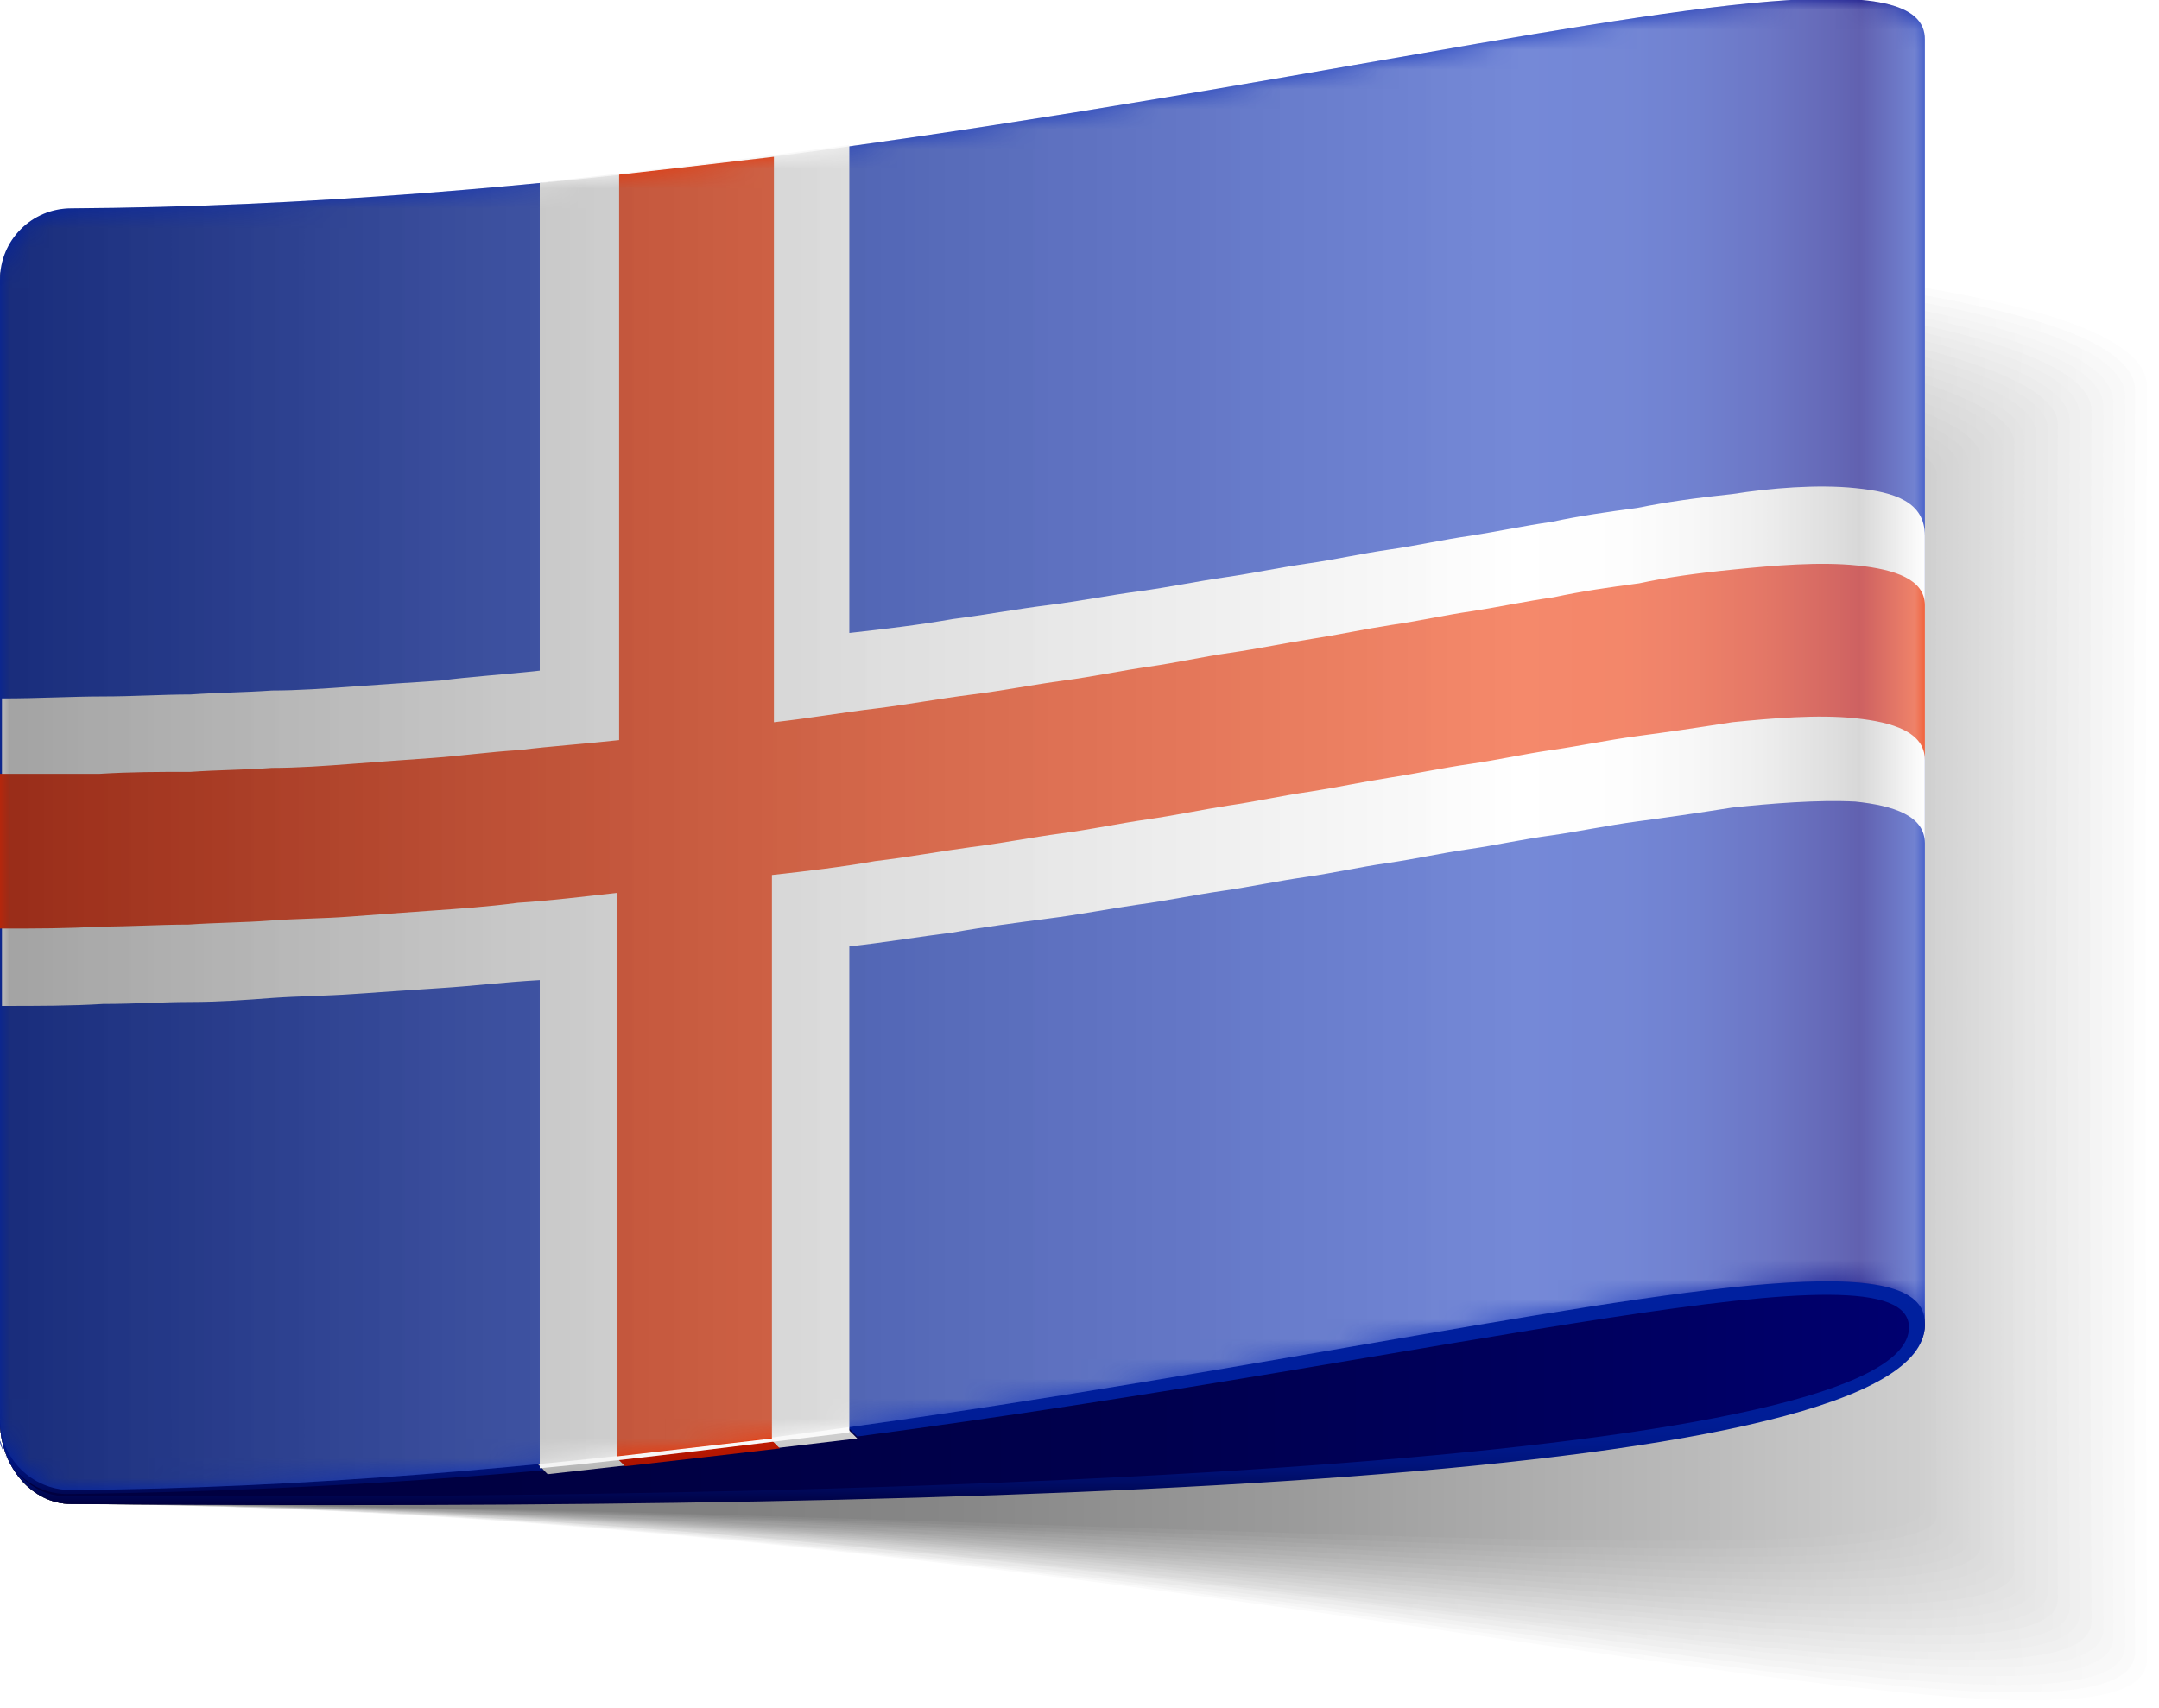 <?xml version="1.0" encoding="utf-8"?>
<!-- Generator: Adobe Illustrator 22.1.0, SVG Export Plug-In . SVG Version: 6.00 Build 0)  -->
<svg version="1.1" id="Layer_1" xmlns="http://www.w3.org/2000/svg" xmlns:xlink="http://www.w3.org/1999/xlink" x="0px" y="0px"
	 viewBox="0 0 108.8 86.1" style="enable-background:new 0 0 108.8 86.1;" xml:space="preserve">
<style type="text/css">
	.st0{fill:url(#SVGID_1_);}
	.st1{fill:url(#SVGID_2_);}
	.st2{fill:url(#SVGID_3_);}
	.st3{fill:url(#SVGID_4_);}
	.st4{fill:url(#SVGID_5_);}
	.st5{fill:url(#SVGID_6_);}
	.st6{fill:url(#SVGID_7_);}
	.st7{fill:url(#SVGID_8_);}
	.st8{fill:url(#SVGID_9_);}
	.st9{fill:url(#SVGID_10_);}
	.st10{fill:url(#SVGID_11_);}
	.st11{fill:url(#SVGID_12_);}
	.st12{fill:url(#SVGID_13_);}
	.st13{fill:url(#SVGID_14_);}
	.st14{fill:url(#SVGID_15_);}
	.st15{fill:url(#SVGID_16_);}
	.st16{fill:url(#SVGID_17_);}
	.st17{fill:url(#SVGID_18_);}
	.st18{fill:url(#SVGID_19_);}
	.st19{fill:url(#SVGID_20_);}
	.st20{fill:url(#SVGID_21_);}
	.st21{fill:url(#SVGID_22_);}
	.st22{fill:url(#SVGID_23_);}
	.st23{fill:none;}
	.st24{fill:url(#SVGID_24_);}
	.st25{fill:url(#SVGID_25_);}
	.st26{fill:url(#SVGID_26_);}
	.st27{fill:url(#SVGID_27_);}
	.st28{fill:url(#SVGID_28_);}
	.st29{fill:url(#SVGID_29_);}
	.st30{fill:url(#SVGID_30_);}
	.st31{filter:url(#Adobe_OpacityMaskFilter);}
	.st32{fill:url(#SVGID_32_);}
	.st33{opacity:0.38;mask:url(#SVGID_31_);}
	.st34{fill:url(#SVGID_33_);}
</style>
<g>
	<g>
		<g>
			<linearGradient id="SVGID_1_" gradientUnits="userSpaceOnUse" x1="1.000000e-03" y1="48.597" x2="108.781" y2="48.597">
				<stop  offset="0.375" style="stop-color:#FFFFFF"/>
				<stop  offset="1" style="stop-color:#FFFFFF"/>
			</linearGradient>
			<path class="st0" d="M3.6,11.1c-2,0-3.6,1.4-3.6,3.1c0,17.4,0,39.8,0,57.4c0,2.3,1.6,4.2,3.6,4.2C57,76.4,108.8,91.7,108.8,84
				c0-19.2,0-45.5,0-64.7C108.8,11.4,57,11.1,3.6,11.1z"/>
			<linearGradient id="SVGID_2_" gradientUnits="userSpaceOnUse" x1="1.000000e-03" y1="48.374" x2="108.222" y2="48.374">
				<stop  offset="0.375" style="stop-color:#F9F9F9"/>
				<stop  offset="1" style="stop-color:#FDFDFD"/>
			</linearGradient>
			<path class="st1" d="M3.6,11.1c-2,0-3.6,1.4-3.6,3.1c0,17.4,0,39.8,0,57.4c0,2.3,1.6,4.2,3.6,4.2c53.1,0.3,104.6,15.3,104.6,7.8
				c-0.1-19-0.1-45.1,0-64.1C108.2,11.8,56.7,11.1,3.6,11.1z"/>
			<linearGradient id="SVGID_3_" gradientUnits="userSpaceOnUse" x1="1.000000e-03" y1="48.168" x2="107.662" y2="48.168">
				<stop  offset="0.375" style="stop-color:#F3F3F3"/>
				<stop  offset="1" style="stop-color:#FAFAFA"/>
			</linearGradient>
			<path class="st2" d="M3.6,11.1c-2,0-3.6,1.4-3.6,3.1c0,17.4,0,39.8,0,57.4c0,2.3,1.6,4.2,3.6,4.2c52.8,0.3,104.1,14.8,104,7.4
				c-0.1-18.8-0.1-44.7,0-63.5C107.7,12.3,56.5,11.1,3.6,11.1z"/>
			<linearGradient id="SVGID_4_" gradientUnits="userSpaceOnUse" x1="1.000000e-03" y1="47.962" x2="107.102" y2="47.962">
				<stop  offset="0.375" style="stop-color:#EDEDED"/>
				<stop  offset="0.837" style="stop-color:#F4F4F4"/>
				<stop  offset="1" style="stop-color:#F8F8F8"/>
			</linearGradient>
			<path class="st3" d="M3.6,11.1c-2,0-3.6,1.4-3.6,3.1c0,17.4,0,39.8,0,57.4c0,2.3,1.6,4.2,3.6,4.2c52.5,0.3,103.5,14.2,103.5,7.1
				c-0.1-18.6-0.1-44.3,0-62.9C107.1,12.7,56.2,11.1,3.6,11.1z"/>
			<linearGradient id="SVGID_5_" gradientUnits="userSpaceOnUse" x1="1.000000e-03" y1="47.757" x2="106.542" y2="47.757">
				<stop  offset="0.375" style="stop-color:#E7E7E7"/>
				<stop  offset="0.749" style="stop-color:#EEEEEE"/>
				<stop  offset="1" style="stop-color:#F6F6F6"/>
			</linearGradient>
			<path class="st4" d="M3.6,11.1c-2,0-3.6,1.4-3.6,3.1c0,17.4,0,39.8,0,57.4c0,2.3,1.6,4.2,3.6,4.2c52.3,0.3,102.9,13.6,102.9,6.7
				c-0.1-18.4-0.1-43.9,0-62.2C106.6,13.1,55.9,11.2,3.6,11.1z"/>
			<linearGradient id="SVGID_6_" gradientUnits="userSpaceOnUse" x1="1.000000e-03" y1="47.551" x2="105.982" y2="47.551">
				<stop  offset="0.375" style="stop-color:#E1E1E1"/>
				<stop  offset="0.694" style="stop-color:#E8E8E8"/>
				<stop  offset="1" style="stop-color:#F4F4F4"/>
			</linearGradient>
			<path class="st5" d="M3.6,11.1c-2,0-3.6,1.4-3.6,3.1c0,17.4,0,39.8,0,57.4c0,2.3,1.6,4.2,3.6,4.2C55.6,76,106,88.8,106,82.1
				c-0.1-18.2-0.1-43.5,0-61.6C106,13.5,55.6,11.2,3.6,11.1z"/>
			<linearGradient id="SVGID_7_" gradientUnits="userSpaceOnUse" x1="1.000000e-03" y1="47.346" x2="105.422" y2="47.346">
				<stop  offset="0.375" style="stop-color:#DBDBDB"/>
				<stop  offset="0.664" style="stop-color:#E2E2E2"/>
				<stop  offset="1" style="stop-color:#F1F1F1"/>
			</linearGradient>
			<path class="st6" d="M3.6,11.1c-2,0-3.6,1.4-3.6,3.1c0,17.4,0,39.8,0,57.4c0,2.3,1.6,4.2,3.6,4.2c51.7,0.3,101.8,12.5,101.8,5.9
				c-0.1-18-0.1-43.1,0-61C105.4,13.9,55.3,11.2,3.6,11.1z"/>
			<linearGradient id="SVGID_8_" gradientUnits="userSpaceOnUse" x1="1.000000e-03" y1="47.142" x2="104.862" y2="47.142">
				<stop  offset="0.375" style="stop-color:#D5D5D5"/>
				<stop  offset="0.633" style="stop-color:#DCDCDC"/>
				<stop  offset="1" style="stop-color:#EFEFEF"/>
			</linearGradient>
			<path class="st7" d="M3.6,11.1c-2,0-3.6,1.4-3.6,3.1c0,17.4,0,39.8,0,57.4c0,2.3,1.6,4.2,3.6,4.2c51.4,0.3,101.3,12,101.2,5.5
				c-0.1-17.8-0.1-42.6,0-60.4C104.9,14.3,55,11.2,3.6,11.1z"/>
			<linearGradient id="SVGID_9_" gradientUnits="userSpaceOnUse" x1="1.000000e-03" y1="46.937" x2="104.302" y2="46.937">
				<stop  offset="0.375" style="stop-color:#CFCFCF"/>
				<stop  offset="0.609" style="stop-color:#D6D6D6"/>
				<stop  offset="0.951" style="stop-color:#EAEAEA"/>
				<stop  offset="1" style="stop-color:#EDEDED"/>
			</linearGradient>
			<path class="st8" d="M3.6,11.1c-2,0-3.6,1.4-3.6,3.1c0,17.4,0,39.8,0,57.4c0,2.3,1.6,4.2,3.6,4.2c51.1,0.2,100.7,11.4,100.7,5.2
				c-0.1-17.6-0.1-42.2,0-59.8C104.3,14.7,54.8,11.1,3.6,11.1z"/>
			<linearGradient id="SVGID_10_" gradientUnits="userSpaceOnUse" x1="1.000000e-03" y1="46.733" x2="103.743" y2="46.733">
				<stop  offset="0.375" style="stop-color:#C9C9C9"/>
				<stop  offset="0.594" style="stop-color:#D0D0D0"/>
				<stop  offset="0.914" style="stop-color:#E4E4E4"/>
				<stop  offset="1" style="stop-color:#EAEAEA"/>
			</linearGradient>
			<path class="st9" d="M3.6,11.1c-2,0-3.6,1.4-3.6,3.1c0,17.4,0,39.8,0,57.4c0,2.3,1.6,4.2,3.6,4.2c50.8,0.2,100.1,10.8,100.1,4.8
				c-0.1-17.4-0.1-41.8,0-59.2C103.8,15.2,54.5,11.1,3.6,11.1z"/>
			<linearGradient id="SVGID_11_" gradientUnits="userSpaceOnUse" x1="1.000000e-03" y1="46.529" x2="103.183" y2="46.529">
				<stop  offset="0.375" style="stop-color:#C3C3C3"/>
				<stop  offset="0.578" style="stop-color:#CACACA"/>
				<stop  offset="0.874" style="stop-color:#DEDEDE"/>
				<stop  offset="1" style="stop-color:#E8E8E8"/>
			</linearGradient>
			<path class="st10" d="M3.6,11.1c-2,0-3.6,1.4-3.6,3.1c0,17.4,0,39.8,0,57.4c0,2.3,1.6,4.2,3.6,4.2c50.6,0.2,99.6,10.3,99.6,4.4
				c-0.1-17.2-0.1-41.4,0-58.6C103.2,15.6,54.2,11.1,3.6,11.1z"/>
			<linearGradient id="SVGID_12_" gradientUnits="userSpaceOnUse" x1="1.000000e-03" y1="46.326" x2="102.623" y2="46.326">
				<stop  offset="0.375" style="stop-color:#BCBCBC"/>
				<stop  offset="0.561" style="stop-color:#C3C3C3"/>
				<stop  offset="0.833" style="stop-color:#D7D7D7"/>
				<stop  offset="1" style="stop-color:#E6E6E6"/>
			</linearGradient>
			<path class="st11" d="M3.6,11.1c-2,0-3.6,1.4-3.6,3.1c0,17.4,0,39.8,0,57.4c0,2.3,1.6,4.2,3.6,4.2c50.3,0.2,99,9.7,99,4
				c-0.1-17-0.1-41,0-58C102.6,16,53.9,11.2,3.6,11.1z"/>
			<linearGradient id="SVGID_13_" gradientUnits="userSpaceOnUse" x1="1.000000e-03" y1="46.124" x2="102.063" y2="46.124">
				<stop  offset="0.375" style="stop-color:#B6B6B6"/>
				<stop  offset="0.55" style="stop-color:#BDBDBD"/>
				<stop  offset="0.806" style="stop-color:#D1D1D1"/>
				<stop  offset="1" style="stop-color:#E4E4E4"/>
			</linearGradient>
			<path class="st12" d="M3.6,11.1c-2,0-3.6,1.4-3.6,3.1c0,17.4,0,39.8,0,57.4c0,2.3,1.6,4.2,3.6,4.2c50,0.2,98.5,9.1,98.4,3.7
				c-0.1-16.8-0.1-40.6,0-57.4C102.1,16.4,53.6,11.2,3.6,11.1z"/>
			<linearGradient id="SVGID_14_" gradientUnits="userSpaceOnUse" x1="1.000000e-03" y1="45.922" x2="101.503" y2="45.922">
				<stop  offset="0.375" style="stop-color:#B0B0B0"/>
				<stop  offset="0.543" style="stop-color:#B7B7B7"/>
				<stop  offset="0.788" style="stop-color:#CBCBCB"/>
				<stop  offset="1" style="stop-color:#E1E1E1"/>
			</linearGradient>
			<path class="st13" d="M3.6,11.1c-2,0-3.6,1.4-3.6,3.1c0,17.4,0,39.8,0,57.4c0,2.3,1.6,4.2,3.6,4.2c49.7,0.2,97.9,8.6,97.9,3.3
				c-0.1-16.6-0.1-40.2,0-56.8C101.5,16.8,53.4,11.2,3.6,11.1z"/>
			<linearGradient id="SVGID_15_" gradientUnits="userSpaceOnUse" x1="1.000000e-03" y1="45.721" x2="100.943" y2="45.721">
				<stop  offset="0.375" style="stop-color:#AAAAAA"/>
				<stop  offset="0.534" style="stop-color:#B1B1B1"/>
				<stop  offset="0.767" style="stop-color:#C5C5C5"/>
				<stop  offset="1" style="stop-color:#DFDFDF"/>
			</linearGradient>
			<path class="st14" d="M3.6,11.1c-2,0-3.6,1.4-3.6,3.1c0,17.4,0,39.8,0,57.4c0,2.3,1.6,4.2,3.6,4.2c49.4,0.2,97.3,8,97.3,2.9
				c-0.1-16.3-0.1-39.8,0-56.2C101,17.2,53.1,11.2,3.6,11.1z"/>
			<linearGradient id="SVGID_16_" gradientUnits="userSpaceOnUse" x1="1.000000e-03" y1="45.521" x2="100.383" y2="45.521">
				<stop  offset="0.375" style="stop-color:#A4A4A4"/>
				<stop  offset="0.526" style="stop-color:#ABABAB"/>
				<stop  offset="0.748" style="stop-color:#BFBFBF"/>
				<stop  offset="1" style="stop-color:#DDDDDD"/>
			</linearGradient>
			<path class="st15" d="M3.6,11.1c-2,0-3.6,1.4-3.6,3.1c0,17.4,0,39.8,0,57.4c0,2.3,1.6,4.2,3.6,4.2c49.1,0.2,96.8,7.4,96.8,2.5
				c-0.1-16.1-0.1-39.4,0-55.5C100.4,17.7,52.8,11.2,3.6,11.1z"/>
			<linearGradient id="SVGID_17_" gradientUnits="userSpaceOnUse" x1="1.000000e-03" y1="45.322" x2="99.824" y2="45.322">
				<stop  offset="0.375" style="stop-color:#9E9E9E"/>
				<stop  offset="0.521" style="stop-color:#A5A5A5"/>
				<stop  offset="0.735" style="stop-color:#B9B9B9"/>
				<stop  offset="0.99" style="stop-color:#D9D9D9"/>
				<stop  offset="1" style="stop-color:#DADADA"/>
			</linearGradient>
			<path class="st16" d="M3.6,11.1c-2,0-3.6,1.4-3.6,3.1c0,17.4,0,39.8,0,57.4c0,2.3,1.6,4.2,3.6,4.2c48.9,0.2,96.2,6.9,96.2,2.1
				c-0.1-15.9-0.1-39,0-54.9C99.8,18.1,52.5,11.2,3.6,11.1z"/>
			<linearGradient id="SVGID_18_" gradientUnits="userSpaceOnUse" x1="1.000000e-03" y1="45.124" x2="99.264" y2="45.124">
				<stop  offset="0.375" style="stop-color:#989898"/>
				<stop  offset="0.515" style="stop-color:#9F9F9F"/>
				<stop  offset="0.72" style="stop-color:#B3B3B3"/>
				<stop  offset="0.963" style="stop-color:#D3D3D3"/>
				<stop  offset="1" style="stop-color:#D8D8D8"/>
			</linearGradient>
			<path class="st17" d="M3.6,11.1c-2,0-3.6,1.4-3.6,3.1c0,17.4,0,39.8,0,57.4c0,2.3,1.6,4.2,3.6,4.2c48.6,0.1,95.7,6.3,95.6,1.8
				c-0.1-15.7-0.1-38.6,0-54.3C99.3,18.5,52.2,11.2,3.6,11.1z"/>
			<linearGradient id="SVGID_19_" gradientUnits="userSpaceOnUse" x1="1.000000e-03" y1="44.928" x2="98.704" y2="44.928">
				<stop  offset="0.375" style="stop-color:#929292"/>
				<stop  offset="0.509" style="stop-color:#999999"/>
				<stop  offset="0.706" style="stop-color:#ADADAD"/>
				<stop  offset="0.94" style="stop-color:#CDCDCD"/>
				<stop  offset="1" style="stop-color:#D6D6D6"/>
			</linearGradient>
			<path class="st18" d="M3.6,11.1c-2,0-3.6,1.4-3.6,3.1c0,17.4,0,39.8,0,57.4c0,2.3,1.6,4.2,3.6,4.2c48.3,0.1,95.1,5.7,95.1,1.4
				c-0.1-15.5-0.1-38.2,0-53.7C98.7,18.9,52,11.2,3.6,11.1z"/>
			<linearGradient id="SVGID_20_" gradientUnits="userSpaceOnUse" x1="1.000000e-03" y1="44.735" x2="98.144" y2="44.735">
				<stop  offset="0.375" style="stop-color:#8C8C8C"/>
				<stop  offset="0.504" style="stop-color:#939393"/>
				<stop  offset="0.693" style="stop-color:#A7A7A7"/>
				<stop  offset="0.918" style="stop-color:#C7C7C7"/>
				<stop  offset="1" style="stop-color:#D4D4D4"/>
			</linearGradient>
			<path class="st19" d="M3.6,11.1c-2,0-3.6,1.4-3.6,3.1c0,17.4,0,39.8,0,57.4c0,2.3,1.6,4.2,3.6,4.2c48,0.1,94.5,5.2,94.5,1
				c-0.1-15.3-0.1-37.8,0-53.1C98.2,19.3,51.7,11.2,3.6,11.1z"/>
			<linearGradient id="SVGID_21_" gradientUnits="userSpaceOnUse" x1="1.000000e-03" y1="44.544" x2="97.584" y2="44.544">
				<stop  offset="0.375" style="stop-color:#868686"/>
				<stop  offset="0.501" style="stop-color:#8D8D8D"/>
				<stop  offset="0.685" style="stop-color:#A1A1A1"/>
				<stop  offset="0.903" style="stop-color:#C1C1C1"/>
				<stop  offset="1" style="stop-color:#D1D1D1"/>
			</linearGradient>
			<path class="st20" d="M3.6,11.1c-2,0-3.6,1.4-3.6,3.1c0,17.4,0,39.8,0,57.4c0,2.3,1.6,4.2,3.6,4.2c47.7,0.1,94,4.6,94,0.6
				c-0.1-15.1-0.1-37.4,0-52.5C97.6,19.7,51.4,11.2,3.6,11.1z"/>
			<linearGradient id="SVGID_22_" gradientUnits="userSpaceOnUse" x1="1.000000e-03" y1="44.367" x2="97.024" y2="44.367">
				<stop  offset="0.375" style="stop-color:#808080"/>
				<stop  offset="0.496" style="stop-color:#878787"/>
				<stop  offset="0.674" style="stop-color:#9B9B9B"/>
				<stop  offset="0.885" style="stop-color:#BBBBBB"/>
				<stop  offset="1" style="stop-color:#CFCFCF"/>
			</linearGradient>
			<path class="st21" d="M3.6,11.1c-2,0-3.6,1.4-3.6,3.1c0,17.4,0,39.8,0,57.4c0,2.3,1.6,4.2,3.6,4.2C51.1,75.9,97.1,79.8,97,76
				c0-14.9,0-37,0-51.9C97.1,20.1,51.1,11.5,3.6,11.1z"/>
		</g>
		<g>
			<g>
				<linearGradient id="SVGID_23_" gradientUnits="userSpaceOnUse" x1="1.000000e-03" y1="67.054" x2="97.024" y2="67.054">
					<stop  offset="0" style="stop-color:#000040"/>
					<stop  offset="0.325" style="stop-color:#000043"/>
					<stop  offset="0.585" style="stop-color:#00004D"/>
					<stop  offset="0.823" style="stop-color:#00005E"/>
					<stop  offset="1" style="stop-color:#000070"/>
				</linearGradient>
				<path class="st22" d="M0,71.6c0,2.3,1.6,4.2,3.6,4.2c47.5,0.3,93.4-1.9,93.4-9C97,45.2,0,71.6,0,71.6z"/>
				<path class="st23" d="M0.4,73.3c-0.1-0.2-0.2-0.4-0.2-0.6C0.2,72.9,0.3,73.1,0.4,73.3z"/>
				<linearGradient id="SVGID_24_" gradientUnits="userSpaceOnUse" x1="31.642" y1="58.307" x2="31.642" y2="75.819">
					<stop  offset="0.35" style="stop-color:#DFDFDF"/>
					<stop  offset="0.645" style="stop-color:#DDDDDD"/>
					<stop  offset="0.752" style="stop-color:#D6D6D6"/>
					<stop  offset="0.828" style="stop-color:#CBCBCB"/>
					<stop  offset="0.889" style="stop-color:#BABABA"/>
					<stop  offset="0.941" style="stop-color:#A4A4A4"/>
					<stop  offset="0.987" style="stop-color:#898989"/>
					<stop  offset="1" style="stop-color:#808080"/>
				</linearGradient>
				<path class="st24" d="M43.2,72.5l-8.8-8.8c-5.1,1-10,2.1-14.4,3l7.6,7.6C33,73.7,38.2,73.1,43.2,72.5z"/>
				<g>
					<linearGradient id="SVGID_25_" gradientUnits="userSpaceOnUse" x1="31.442" y1="58.307" x2="31.442" y2="75.82">
						<stop  offset="0.35" style="stop-color:#CF2000"/>
						<stop  offset="0.645" style="stop-color:#CD1F00"/>
						<stop  offset="0.752" style="stop-color:#C61D00"/>
						<stop  offset="0.828" style="stop-color:#BB1900"/>
						<stop  offset="0.889" style="stop-color:#AA1300"/>
						<stop  offset="0.941" style="stop-color:#940C00"/>
						<stop  offset="0.987" style="stop-color:#790300"/>
						<stop  offset="1" style="stop-color:#700000"/>
					</linearGradient>
					<path class="st25" d="M30.7,64.4c-2.5,0.5-4.9,1-7.2,1.5l8,8c2.6-0.3,5.3-0.6,7.8-0.9L30.7,64.4z"/>
				</g>
				<linearGradient id="SVGID_26_" gradientUnits="userSpaceOnUse" x1="0.388" y1="58.59" x2="0.388" y2="75.772">
					<stop  offset="0.35" style="stop-color:#DFDFDF"/>
					<stop  offset="0.645" style="stop-color:#DDDDDD"/>
					<stop  offset="0.752" style="stop-color:#D6D6D6"/>
					<stop  offset="0.828" style="stop-color:#CBCBCB"/>
					<stop  offset="0.889" style="stop-color:#BABABA"/>
					<stop  offset="0.941" style="stop-color:#A4A4A4"/>
					<stop  offset="0.987" style="stop-color:#898989"/>
					<stop  offset="1" style="stop-color:#808080"/>
				</linearGradient>
				<path class="st26" d="M0.4,73.3C0.4,73.3,0.4,73.3,0.4,73.3C0.4,73.3,0.4,73.3,0.4,73.3z"/>
				<linearGradient id="SVGID_27_" gradientUnits="userSpaceOnUse" x1="48.513" y1="58.308" x2="48.513" y2="75.819">
					<stop  offset="0.35" style="stop-color:#00209F"/>
					<stop  offset="0.645" style="stop-color:#001F9D"/>
					<stop  offset="0.752" style="stop-color:#001D96"/>
					<stop  offset="0.828" style="stop-color:#00198B"/>
					<stop  offset="0.889" style="stop-color:#00137A"/>
					<stop  offset="0.941" style="stop-color:#000C64"/>
					<stop  offset="0.987" style="stop-color:#000349"/>
					<stop  offset="1" style="stop-color:#000040"/>
				</linearGradient>
				<path class="st27" d="M34.4,63.6l8.8,8.8c30.2-4,53-10.1,53-5.5c0,6.6-45.2,8.8-92.7,8.5c-0.1,0-0.3,0-0.4,0
					c-1.3-0.1-2.3-1-2.9-2.2c0,0,0,0,0,0c-0.1-0.2-0.2-0.4-0.2-0.6c0.1,0.2,0.1,0.4,0.2,0.6c0,0,0,0,0,0c0.6,1.3,1.8,2.1,3.2,2.1
					c8.1-0.1,16.2-0.5,24-1.2L20,66.7C8.3,69.3,0,71.6,0,71.6c0,2.3,1.6,4.2,3.6,4.2c47.5,0.4,93.3-1.1,93.4-9
					C97,53.9,62.3,58.1,34.4,63.6z"/>
			</g>
			<g>
				<linearGradient id="SVGID_28_" gradientUnits="userSpaceOnUse" x1="1.000000e-03" y1="37.597" x2="97.024" y2="37.597">
					<stop  offset="0" style="stop-color:#00209F"/>
					<stop  offset="2.097060e-02" style="stop-color:#0222A1"/>
					<stop  offset="0.243" style="stop-color:#1333B2"/>
					<stop  offset="0.487" style="stop-color:#1D3DBC"/>
					<stop  offset="0.791" style="stop-color:#2040BF"/>
					<stop  offset="0.842" style="stop-color:#1E3DBC"/>
					<stop  offset="0.882" style="stop-color:#1933B2"/>
					<stop  offset="0.919" style="stop-color:#1122A1"/>
					<stop  offset="0.954" style="stop-color:#050A89"/>
					<stop  offset="0.966" style="stop-color:#00007F"/>
					<stop  offset="1" style="stop-color:#2040BF"/>
				</linearGradient>
				<path class="st28" d="M3.6,10.5L3.6,10.5c-2,0-3.6,1.6-3.6,3.6c0,19.1,0,38.3,0,57.4c0,2,1.6,3.6,3.6,3.6
					c47.5-0.4,93.5-16.1,93.4-8.4c0-21.6,0-43.1,0-64.7C97.1-5.6,51.2,10.2,3.6,10.5z"/>
			</g>
			<g>
				<linearGradient id="SVGID_29_" gradientUnits="userSpaceOnUse" x1="1.000000e-03" y1="40.629" x2="97.024" y2="40.629">
					<stop  offset="0" style="stop-color:#DFDFDF"/>
					<stop  offset="2.097060e-02" style="stop-color:#E1E1E1"/>
					<stop  offset="0.243" style="stop-color:#F2F2F2"/>
					<stop  offset="0.487" style="stop-color:#FCFCFC"/>
					<stop  offset="0.791" style="stop-color:#FFFFFF"/>
					<stop  offset="0.842" style="stop-color:#FCFCFC"/>
					<stop  offset="0.882" style="stop-color:#F2F2F2"/>
					<stop  offset="0.919" style="stop-color:#E1E1E1"/>
					<stop  offset="0.954" style="stop-color:#C9C9C9"/>
					<stop  offset="0.966" style="stop-color:#BFBFBF"/>
					<stop  offset="1" style="stop-color:#FFFFFF"/>
				</linearGradient>
				<path class="st29" d="M93.5,24.6c-1.9-0.2-4.3,0-6.2,0.3c-1.9,0.2-3.3,0.4-4.8,0.7c-1.5,0.2-2.9,0.4-4.3,0.7
					c-1.4,0.2-2.8,0.5-4.1,0.7c-1.4,0.2-2.7,0.5-4.1,0.7c-1.4,0.2-2.7,0.5-4.1,0.7c-1.4,0.2-2.8,0.5-4.2,0.7
					c-1.4,0.2-2.8,0.5-4.3,0.7c-1.5,0.2-3,0.5-4.6,0.7c-1.6,0.2-3.2,0.5-4.8,0.7c-1.7,0.3-3.4,0.5-5.2,0.7c0-1.1,0-13.5,0-24.6
					c-5,0.7-10.2,1.3-15.6,1.9c0,11.1,0,23.5,0,24.6c-1.8,0.2-3.5,0.3-5,0.5c-1.6,0.1-3,0.2-4.4,0.3c-1.4,0.1-2.8,0.2-4.1,0.2
					c-1.4,0.1-2.7,0.1-4.1,0.2c-1.4,0-2.9,0.1-4.4,0.1c-1.6,0-3.2,0.1-5.1,0.1c0,5.2,0,10.3,0,15.5c1.8,0,3.5,0,5.1-0.1
					c1.6,0,3-0.1,4.4-0.1c1.4,0,2.8-0.1,4.1-0.2c1.4-0.1,2.7-0.1,4.1-0.2c1.4-0.1,2.9-0.2,4.4-0.3c1.6-0.1,3.2-0.3,5-0.4
					c0,1.1,0,13.4,0,24.6c5.3-0.5,10.5-1.2,15.6-1.8c0-11.1,0-23.4,0-24.5c1.8-0.2,3.6-0.5,5.2-0.7c1.7-0.3,3.3-0.5,4.8-0.7
					c1.6-0.2,3.1-0.5,4.5-0.7c1.5-0.2,2.9-0.5,4.3-0.7c1.4-0.2,2.8-0.5,4.2-0.7c1.4-0.2,2.7-0.5,4.1-0.7c1.4-0.2,2.7-0.5,4.1-0.7
					c1.4-0.2,2.7-0.5,4.2-0.7c1.4-0.2,2.8-0.5,4.3-0.7c1.5-0.2,2.9-0.4,4.8-0.7c1.9-0.2,4.3-0.4,6.2-0.3c1.9,0.2,3.5,0.7,3.5,2.1
					c0-5.2,0-10.3,0-15.5C97,25.3,95.5,24.8,93.5,24.6z"/>
			</g>
			<g>
				<linearGradient id="SVGID_30_" gradientUnits="userSpaceOnUse" x1="1.000000e-03" y1="40.69" x2="97.024" y2="40.69">
					<stop  offset="0" style="stop-color:#CF2000"/>
					<stop  offset="2.097060e-02" style="stop-color:#D12201"/>
					<stop  offset="0.243" style="stop-color:#E23309"/>
					<stop  offset="0.487" style="stop-color:#EC3D0E"/>
					<stop  offset="0.791" style="stop-color:#EF4010"/>
					<stop  offset="0.842" style="stop-color:#EC3D0F"/>
					<stop  offset="0.882" style="stop-color:#E2330D"/>
					<stop  offset="0.919" style="stop-color:#D12208"/>
					<stop  offset="0.954" style="stop-color:#B90A03"/>
					<stop  offset="0.966" style="stop-color:#AF0000"/>
					<stop  offset="1" style="stop-color:#EF4010"/>
				</linearGradient>
				<path class="st30" d="M93.6,28.5c-1.9-0.2-4.2,0-6.2,0.2c-2,0.2-3.4,0.4-4.8,0.7c-1.5,0.2-2.9,0.4-4.3,0.7
					c-1.4,0.2-2.8,0.5-4.1,0.7c-1.4,0.2-2.7,0.5-4.1,0.7c-1.3,0.2-2.7,0.5-4,0.7c-1.3,0.2-2.7,0.5-4.1,0.7c-1.4,0.2-2.7,0.5-4.1,0.7
					c-1.4,0.2-2.8,0.5-4.3,0.7c-1.5,0.2-3,0.5-4.6,0.7c-1.6,0.2-3.2,0.5-4.8,0.7c-1.7,0.2-3.4,0.5-5.2,0.7c0-1.3,0-17.3,0-28.5
					c-2.5,0.3-5.1,0.6-7.8,0.9c0,11.2,0,27.2,0,28.5c-1.8,0.2-3.4,0.3-5,0.5c-1.6,0.1-3,0.3-4.4,0.4c-1.4,0.1-2.8,0.2-4.1,0.3
					c-1.3,0.1-2.7,0.2-4,0.2c-1.3,0.1-2.7,0.1-4.1,0.2C8,38.9,6.6,38.9,5,39C3.4,39,1.8,39,0,39c0,2.6,0,5.2,0,7.8
					c1.8,0,3.4,0,5-0.1c1.6,0,3-0.1,4.5-0.1c1.4-0.1,2.8-0.1,4.1-0.2c1.3-0.1,2.7-0.1,4-0.2c1.3-0.1,2.7-0.2,4.1-0.3
					c1.4-0.1,2.9-0.2,4.4-0.4c1.6-0.1,3.2-0.3,5-0.5c0,1,0,15.1,0,28.4c2.6-0.3,5.2-0.6,7.8-0.9c0-13.3,0-27.4,0-28.4
					c1.8-0.2,3.5-0.4,5.2-0.7c1.7-0.2,3.3-0.5,4.8-0.7c1.6-0.2,3.1-0.5,4.6-0.7c1.5-0.2,2.9-0.5,4.3-0.7c1.4-0.2,2.8-0.5,4.1-0.7
					c1.4-0.2,2.7-0.5,4.1-0.7c1.3-0.2,2.7-0.5,4-0.7c1.3-0.2,2.7-0.5,4.1-0.7c1.4-0.2,2.7-0.5,4.1-0.7c1.4-0.2,2.8-0.5,4.3-0.7
					c1.5-0.2,2.9-0.4,4.8-0.7c2-0.2,4.3-0.4,6.2-0.2c1.9,0.2,3.5,0.7,3.5,2.1c0-2.6,0-5.2,0-7.8C97,29.2,95.5,28.7,93.6,28.5z"/>
			</g>
			<defs>
				<filter id="Adobe_OpacityMaskFilter" filterUnits="userSpaceOnUse" x="0" y="0" width="97" height="75.2">
					<feColorMatrix  type="matrix" values="1 0 0 0 0  0 1 0 0 0  0 0 1 0 0  0 0 0 1 0"/>
				</filter>
			</defs>
			<mask maskUnits="userSpaceOnUse" x="0" y="0" width="97" height="75.2" id="SVGID_31_">
				<g class="st31">
					<g>
						<linearGradient id="SVGID_32_" gradientUnits="userSpaceOnUse" x1="0" y1="37.598" x2="97.024" y2="37.598">
							<stop  offset="0" style="stop-color:#000000"/>
							<stop  offset="0.791" style="stop-color:#FFFFFF"/>
							<stop  offset="0.806" style="stop-color:#F8F8F8"/>
							<stop  offset="0.829" style="stop-color:#E4E4E4"/>
							<stop  offset="0.856" style="stop-color:#C4C4C4"/>
							<stop  offset="0.886" style="stop-color:#979797"/>
							<stop  offset="0.919" style="stop-color:#5E5E5E"/>
							<stop  offset="0.954" style="stop-color:#191919"/>
							<stop  offset="0.966" style="stop-color:#000000"/>
							<stop  offset="1" style="stop-color:#BFBFBF"/>
						</linearGradient>
						<path class="st32" d="M3.6,10.5L3.6,10.5c-2,0-3.6,1.6-3.6,3.6h0c0,19.1,0,38.3,0,57.4l0,0c0,2,1.6,3.6,3.6,3.6l0,0
							c47.5-0.4,93.5-16.1,93.4-8.4c0-21.6,0-43.1,0-64.7C97.1-5.6,51.2,10.2,3.6,10.5z"/>
					</g>
				</g>
			</mask>
			<g class="st33">
				<linearGradient id="SVGID_33_" gradientUnits="userSpaceOnUse" x1="0" y1="37.598" x2="97.024" y2="37.598">
					<stop  offset="0" style="stop-color:#404040"/>
					<stop  offset="0.791" style="stop-color:#FFFFFF"/>
					<stop  offset="0.966" style="stop-color:#FFFFFF"/>
					<stop  offset="1" style="stop-color:#FFFFFF"/>
				</linearGradient>
				<path class="st34" d="M3.6,10.5L3.6,10.5c-2,0-3.6,1.6-3.6,3.6h0c0,19.1,0,38.3,0,57.4l0,0c0,2,1.6,3.6,3.6,3.6l0,0
					c47.5-0.4,93.5-16.1,93.4-8.4c0-21.6,0-43.1,0-64.7C97.1-5.6,51.2,10.2,3.6,10.5z"/>
			</g>
		</g>
	</g>
</g>
</svg>
